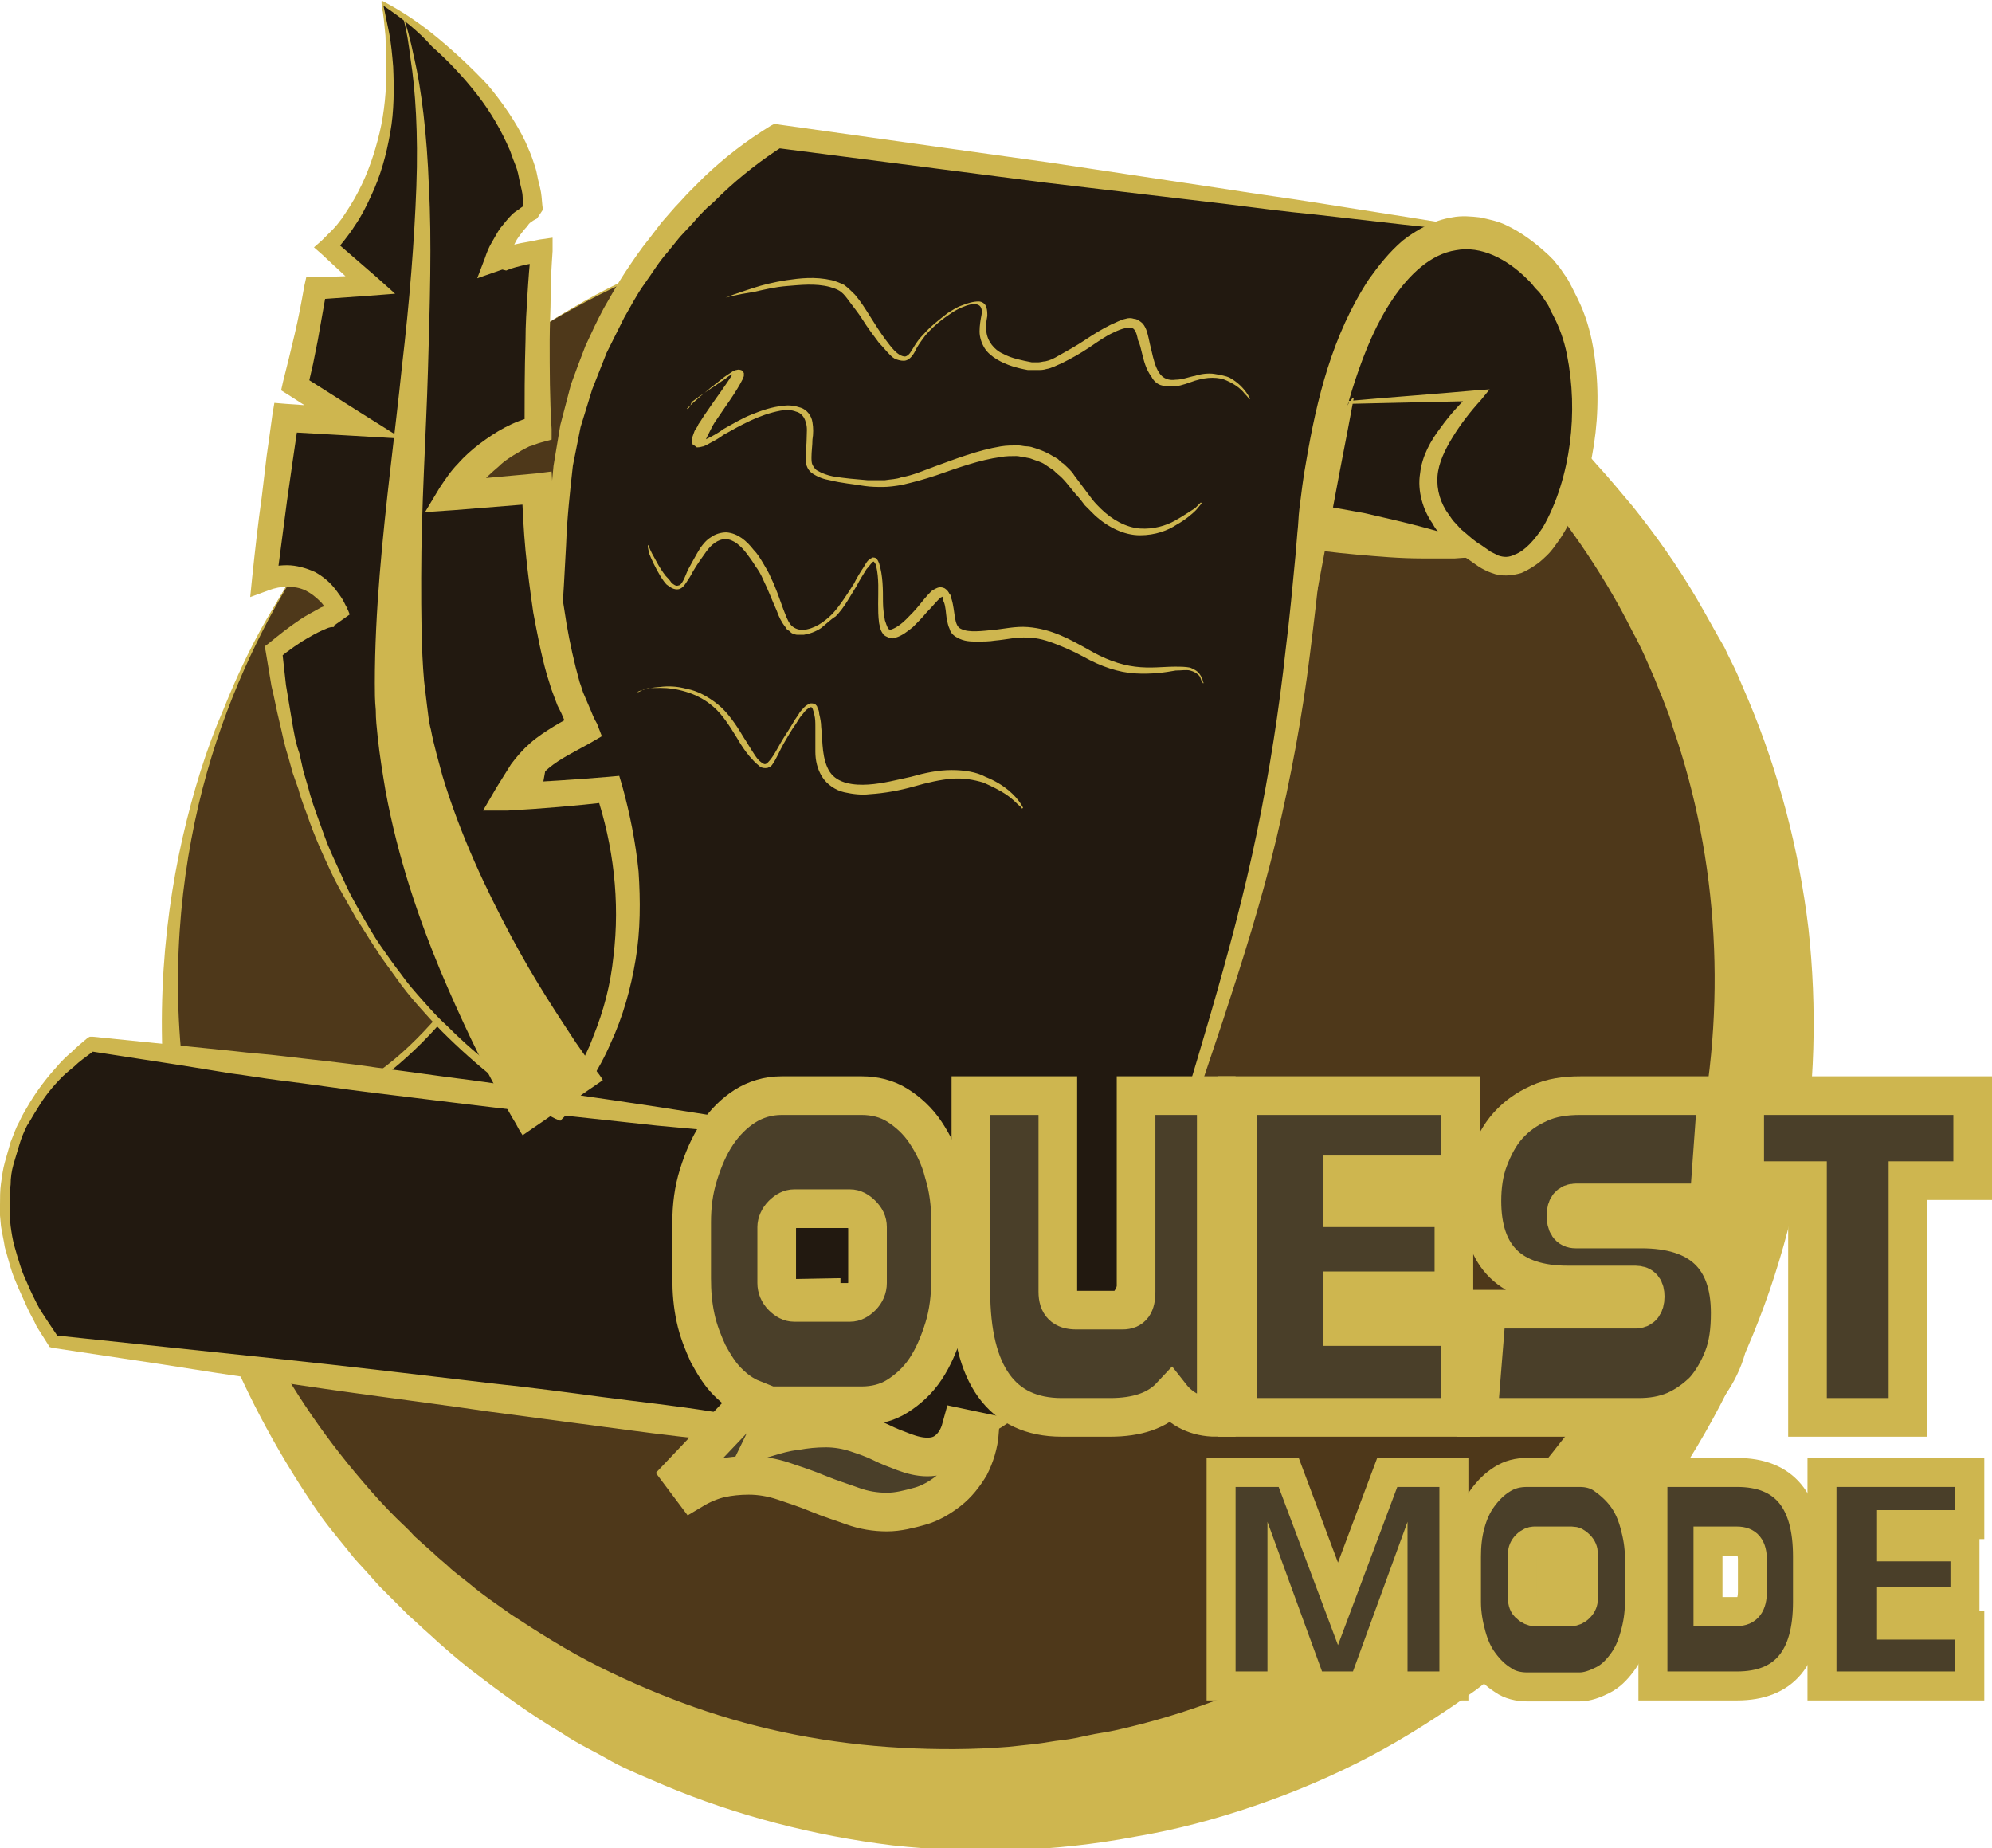 <!-- Generator: Adobe Illustrator 18.1.1, SVG Export Plug-In  -->
<svg version="1.0"
	 xmlns="http://www.w3.org/2000/svg" xmlns:xlink="http://www.w3.org/1999/xlink" xmlns:a="http://ns.adobe.com/AdobeSVGViewerExtensions/3.0/"
	 x="0px" y="0px" width="206.2px" height="191.3px" viewBox="0 0 206.2 191.3" enable-background="new 0 0 206.2 191.3"
	 xml:space="preserve">
<defs>
</defs>
<g>
	<circle fill="#4E381A" cx="100.1" cy="103.6" r="82.5"/>
	<g>
		<path fill="#CEB64F" d="M41.7,45.3c0,0,0.4-0.4,1.1-1c0.7-0.7,1.7-1.7,3.2-2.9c2.8-2.5,7.2-6,13.4-9.6c3-1.8,6.6-3.5,10.6-5.2
			c4-1.6,8.4-3.1,13.2-4.2c9.7-2.2,21.1-3,33.3-1c12.2,2,25.1,7,36.6,15.6c1.5,1,2.8,2.2,4.3,3.4c0.7,0.6,1.4,1.2,2.1,1.8l1,0.9l1,1
			c0.6,0.6,1.3,1.3,1.9,1.9c0.6,0.6,1.3,1.4,1.9,2.1c1.3,1.4,2.5,2.9,3.7,4.3c2.4,3,4.6,6.1,6.6,9.5c1,1.7,1.9,3.4,2.9,5.1
			c0.4,0.9,0.9,1.8,1.3,2.7l0.6,1.4l0.6,1.4c3.1,7.4,5.2,15.3,6.2,23.6c0.9,8.2,0.7,16.7-0.8,25.1c-3,16.8-11.4,32.9-23.7,45.2
			l-2.3,2.2c-0.4,0.4-0.7,0.7-1.1,1.1l-1.3,1.1c-0.9,0.7-1.7,1.5-2.6,2.1l-2.6,2c-3.5,2.5-7.2,4.9-11,6.9c-3.8,2-7.8,3.7-11.9,5.1
			c-4.1,1.4-8.2,2.5-12.4,3.2c-8.4,1.6-16.9,1.8-25.1,0.9c-8.2-1-16.2-3.1-23.6-6.2l-1.4-0.6l-1.4-0.6c-0.9-0.4-1.8-0.8-2.7-1.3
			c-1.7-1-3.5-1.8-5.1-2.9c-3.4-2-6.5-4.3-9.5-6.6c-1.5-1.2-2.9-2.4-4.3-3.7c-0.7-0.6-1.4-1.3-2.1-1.9c-0.7-0.7-1.3-1.3-2-2l-1-1
			l-0.9-1c-0.6-0.7-1.2-1.3-1.8-2c-1.1-1.4-2.4-2.9-3.4-4.3C24.9,145,19.9,132.1,17.9,120c-2-12.2-1.2-23.6,1-33.3
			c1.1-4.8,2.5-9.3,4.2-13.2c1.6-4,3.3-7.5,5.2-10.6c3.6-6.1,7-10.5,9.6-13.4c1.2-1.5,2.3-2.5,2.9-3.2
			C41.4,45.6,41.7,45.3,41.7,45.3z M41.7,45.3c0,0-0.3,0.4-1,1.1c-0.7,0.7-1.7,1.7-2.9,3.2c-2.5,2.9-6,7.2-9.4,13.4
			c-3.4,6.2-6.8,14.2-8.6,23.9c-1.8,9.6-2.1,20.9,0.7,32.6c1.4,5.8,3.4,11.7,6.2,17.5c2.8,5.7,6.5,11.3,10.9,16.4
			c1.1,1.3,2.2,2.5,3.4,3.7c0.6,0.6,1.3,1.2,1.9,1.9l1,0.9l0.9,0.8c0.6,0.6,1.3,1.1,1.9,1.7c0.7,0.6,1.4,1.1,2,1.6
			c1.3,1.1,2.8,2.1,4.2,3.1c2.9,1.9,5.9,3.8,9.1,5.4c3.2,1.6,6.5,3,9.9,4.2c6.8,2.4,14,3.8,21.4,4.2c3.7,0.2,7.4,0.2,11.1-0.1
			l2.8-0.3c0.9-0.1,1.8-0.3,2.8-0.4c0.9-0.1,1.8-0.3,2.7-0.5c0.9-0.2,1.8-0.3,2.7-0.5c7.3-1.6,14.3-4.3,20.9-7.9
			c3.3-1.8,6.4-3.9,9.4-6.1l2.2-1.7c0.8-0.6,1.4-1.2,2.1-1.8l1-0.9c0.3-0.3,0.7-0.7,1.1-1l2.1-2c2.6-2.7,5.1-5.5,7.4-8.5
			c0.6-0.7,1.1-1.5,1.6-2.3l0.8-1.2l0.8-1.2c0.5-0.8,1-1.6,1.5-2.4l1.4-2.4c3.6-6.6,6.2-13.6,7.9-20.9c3.2-14.5,2.3-29.8-2.4-43.4
			l-0.4-1.3l-0.5-1.3c-0.3-0.8-0.7-1.7-1-2.5c-0.7-1.6-1.4-3.3-2.3-4.9c-1.6-3.2-3.4-6.2-5.4-9.1c-1-1.4-2-2.9-3.1-4.2
			c-0.5-0.7-1-1.3-1.6-2c-0.6-0.7-1.2-1.3-1.8-2l-0.8-0.9l-0.9-0.9c-0.6-0.6-1.2-1.2-1.8-1.8c-1.3-1.2-2.5-2.4-3.8-3.4
			c-5.1-4.4-10.6-8.1-16.4-10.9c-5.8-2.8-11.7-4.9-17.5-6.2c-11.7-2.7-23-2.5-32.6-0.7c-9.7,1.8-17.7,5.2-23.9,8.6
			c-6.2,3.4-10.6,6.9-13.4,9.4c-1.5,1.2-2.5,2.3-3.2,2.9C42.1,44.9,41.7,45.3,41.7,45.3z"/>
	</g>
</g>
<g>
	<polygon fill="#221910" points="154.1,57.3 127.3,53.3 124.5,34.7 155.3,34.3 	"/>
	<g>
		<path fill="#CEB64F" d="M154,57.6c-1.2,0.1-2.3,0.1-3.4,0.2c-1.1,0-2.3,0-3.4,0c-2.3,0-4.5-0.2-6.8-0.4c-2.3-0.2-4.5-0.5-6.7-0.8
			c-1.1-0.2-2.2-0.4-3.3-0.6c-1.1-0.2-2.2-0.5-3.3-0.8l-1.5-0.4l0-1.2c-0.1-3.1-0.1-6.3-0.4-9.4c-0.1-1.6-0.3-3.1-0.6-4.7
			c-0.1-0.8-0.3-1.5-0.4-2.3c-0.2-0.8-0.3-1.5-0.5-2.3l-0.3-1l1.2-0.1c2.6-0.2,5.1-0.6,7.7-0.9c2.6-0.3,5.1-0.5,7.7-0.6
			c2.6-0.2,5.1-0.3,7.7-0.4c2.6-0.1,5.1-0.1,7.7-0.1l2.9,0.1l-0.2,2.7c-0.2,1.9-0.4,3.8-0.6,5.7c-0.1,1-0.2,1.9-0.4,2.9l-0.4,2.9
			c-0.3,1.9-0.6,3.8-1,5.7c-0.4,1.9-0.8,3.8-1.3,5.7l-0.1,0.2L154,57.6z M153.8,57c-0.3-1.8-0.5-3.6-0.6-5.5
			c-0.2-1.9-0.3-3.9-0.4-5.8l-0.1-2.9c0-1,0-1.9,0-2.9c0-1.9,0-3.8,0-5.8l2.7,2.8c-2.6,0.1-5.1,0.2-7.7,0.1c-2.6,0-5.1-0.1-7.7-0.2
			c-2.6-0.1-5.1-0.2-7.7-0.4c-2.6-0.2-5.1-0.5-7.7-0.7l1-1.1c0,0.8,0.1,1.6,0.2,2.3c0.1,0.8,0.2,1.6,0.3,2.3
			c0.2,1.6,0.5,3.1,0.8,4.6c0.6,3.1,1.6,6.1,2.4,9.1l-1.6-1.6c1.1,0.1,2.3,0.1,3.4,0.2c1.1,0.1,2.2,0.2,3.4,0.4
			c2.2,0.4,4.5,0.8,6.7,1.2c2.2,0.5,4.4,1,6.6,1.6c1.1,0.3,2.2,0.6,3.3,1C151.8,56.2,152.8,56.6,153.8,57z"/>
	</g>
</g>
<g>
	<path fill="#221910" d="M154.7,24.1l-74.2-10c0,0-21.7,12.6-22.7,39.3s-0.5,59.8-40.6,66.8L66,139.3l36.8-0.1L134.5,65l6.7-33
		L154.7,24.1z"/>
	<g>
		<path fill="#CEB64F" d="M154.3,24.2c-6.1-0.6-12.1-1.3-18.2-2c-3.1-0.3-6.2-0.7-9.3-1.1l-9.3-1.1l-9.3-1.1l-9.3-1.2l-18.6-2.4
			l0.8-0.2c-2.2,1.4-4.4,3.1-6.4,5c-0.5,0.5-1,1-1.5,1.4c-0.5,0.5-1,1-1.4,1.5l-1.4,1.5l-1.3,1.6c-0.9,1-1.6,2.2-2.4,3.3
			c-0.8,1.1-1.4,2.3-2.1,3.5c-0.6,1.2-1.2,2.4-1.8,3.6c-0.5,1.3-1,2.5-1.5,3.8l-1.2,3.9l-0.8,4c-0.3,2.7-0.6,5.4-0.7,8.2
			c-0.3,5.6-0.6,11.2-1.2,16.8c-0.7,5.6-1.6,11.2-3.3,16.5c-0.8,2.7-1.9,5.3-3.1,7.9c-1.3,2.5-2.7,5-4.5,7.2c-1.8,2.2-3.8,4.2-6,6
			c-2.2,1.8-4.6,3.3-7.1,4.6c-2.6,1.2-5.1,2.4-7.9,3.2c-1.3,0.5-2.7,0.8-4.1,1.2c-1.4,0.3-2.8,0.6-4.1,0.9l0.1-1.4l24.5,9.2
			l24.5,9.4l-0.5-0.1l36.8-0.3l-1.5,1l7.9-18.5l8-18.5l16.2-36.9l-0.1,0.2l3.6-16.4c1.2-5.5,2.4-11,3.7-16.4l0.1-0.2l0.2-0.1
			C145.4,29.1,149.8,26.6,154.3,24.2z M154.8,24.2c-4.4,2.8-8.8,5.5-13.3,8.3l0.3-0.4c-1,5.5-2,11-3.1,16.6l-3.1,16.5l0,0.1l0,0.1
			l-15.5,37.2l-7.9,18.6l-8,18.5l-0.4,1l-1,0L66,140.7l-0.3,0l-0.2-0.1l-24.3-9.8l-24.2-9.9l-2.3-1l2.5-0.5c1.4-0.3,2.7-0.5,4.1-0.8
			c1.3-0.3,2.7-0.6,4-1l2-0.6l1.9-0.7c1.3-0.4,2.5-1.1,3.8-1.6c2.5-1.3,4.8-2.7,7-4.4c2.2-1.7,4.1-3.7,5.9-5.8
			c1.8-2.1,3.2-4.5,4.4-7c1.2-2.5,2.2-5.1,3-7.7c0.8-2.7,1.4-5.4,1.8-8.1c0.5-2.7,0.8-5.5,1-8.3c0.5-5.5,0.6-11.1,0.7-16.7
			c0-2.8,0.2-5.6,0.5-8.5l0.7-4.2l1.1-4.2c0.5-1.4,1-2.7,1.5-4c0.6-1.3,1.2-2.6,1.9-3.9c0.7-1.2,1.4-2.5,2.2-3.7
			c0.8-1.2,1.6-2.4,2.5-3.5l1.3-1.7l1.4-1.6c0.5-0.5,1-1.1,1.5-1.6c0.5-0.5,1-1,1.5-1.5c2.1-2,4.3-3.7,6.9-5.3l0.4-0.2l0.5,0.1
			l18.5,2.6l9.3,1.3l9.3,1.4l9.3,1.4c3.1,0.5,6.2,0.9,9.3,1.4c6.2,1,12.3,1.9,18.5,3l0.4,0.1L154.8,24.2z"/>
	</g>
</g>
<g>
	<path fill="#221910" d="M87.6,118L9.3,108c0,0-17.1,11.4-3.8,30.8l90.6,11.5L87.6,118z"/>
	<g>
		<path fill="#CEB64F" d="M87.5,118.2c-3.3-0.2-6.5-0.5-9.7-0.8c-3.3-0.3-6.6-0.6-9.8-0.9c-6.5-0.7-13.1-1.4-19.6-2.2
			c-3.3-0.4-6.5-0.8-9.8-1.2c-3.3-0.4-6.5-0.9-9.8-1.3c-1.6-0.2-3.3-0.5-4.9-0.7l-4.9-0.8l-9.7-1.5l0.5-0.1
			c-0.5,0.4-1.1,0.8-1.7,1.3c-0.5,0.5-1.1,0.9-1.6,1.4c-1,1-1.9,2.1-2.6,3.3c-0.4,0.6-0.7,1.2-1.1,1.8c-0.3,0.6-0.6,1.3-0.8,2
			c-0.2,0.7-0.4,1.3-0.6,2c-0.2,0.7-0.3,1.4-0.3,2.1c-0.1,0.7-0.1,1.4-0.1,2.1l0,1.1l0.1,1.1c0.1,0.7,0.2,1.4,0.4,2.1
			c0.2,0.7,0.4,1.4,0.6,2c0.2,0.7,0.5,1.3,0.8,2c0.3,0.7,0.6,1.3,0.9,1.9c0.3,0.6,0.7,1.2,1.1,1.8l1.2,1.8l-0.5-0.3l11.4,1.2
			c3.8,0.4,7.6,0.8,11.4,1.2c7.6,0.8,15.1,1.7,22.7,2.6c3.8,0.4,7.6,0.9,11.3,1.4c3.8,0.5,7.6,0.9,11.3,1.5c7.5,1,15.1,2.1,22.6,3.2
			l-1.4,1.6c-0.6-2.7-1.3-5.4-1.9-8.1l-1.9-8.2c-0.6-2.7-1.3-5.4-1.9-8.2C88.6,123.6,88,120.9,87.5,118.2z M87.7,118
			c0.9,2.7,1.7,5.3,2.5,8c0.8,2.7,1.6,5.3,2.4,8l2.4,8c0.8,2.7,1.5,5.4,2.3,8l0.5,1.8l-1.9-0.2c-7.6-0.8-15.1-1.7-22.7-2.6
			c-3.8-0.4-7.6-0.9-11.3-1.4c-3.8-0.5-7.5-1-11.3-1.5c-7.5-1.1-15.1-2-22.6-3.2c-3.8-0.5-7.5-1.1-11.3-1.7l-11.3-1.7l-0.3-0.1
			l-0.1-0.2l-1.2-1.9c-0.3-0.7-0.7-1.3-1-2c-0.3-0.7-0.6-1.3-0.9-2c-0.3-0.7-0.6-1.4-0.8-2.1c-0.2-0.7-0.4-1.4-0.6-2.1
			c-0.1-0.7-0.3-1.5-0.4-2.2L0,125.8l0-1.1c0-0.7,0-1.5,0.1-2.2c0.1-0.7,0.2-1.5,0.4-2.2c0.2-0.7,0.4-1.4,0.6-2.1
			c0.3-0.7,0.5-1.4,0.9-2.1c0.3-0.7,0.7-1.3,1.1-2c0.8-1.3,1.7-2.5,2.7-3.6c0.5-0.6,1-1.1,1.6-1.6c0.5-0.5,1.1-1,1.7-1.5l0.2-0.1
			l0.3,0l9.8,1l4.9,0.5c1.6,0.2,3.3,0.3,4.9,0.5c3.3,0.4,6.5,0.7,9.8,1.2c3.3,0.4,6.5,0.9,9.8,1.3c6.5,0.9,13,1.8,19.5,2.8
			c3.2,0.5,6.5,1,9.7,1.6c3.2,0.6,6.5,1.1,9.7,1.7L87.7,118L87.7,118z"/>
	</g>
</g>
<g>
	<path fill="#221910" d="M75.7,132.7l10.9,0c0,0-0.2,7.3,5.4,10c5.6,2.7,13.2-12.8,3.1-21.9s-27.3,6.3-15.6,21.4
		c11.7,15.1,33,6.7,41.3-19.7s12.6-36.9,15.2-66.6s14.3-38.2,23.9-28.4s2.4,35-5.7,29.9c-10.6-6.7-4.3-13.1-0.9-16.9l-13.3,0.7"/>
	<path fill="#CEB64F" d="M75.7,132.6l5.4-0.2l5.4-0.1l0.5,0l0,0.6c0.1,3.1,1.3,6.3,3.5,8.2c0.3,0.2,0.6,0.4,0.9,0.6l0.5,0.3l0.2,0.1
		l0.1,0c-0.1,0,0,0,0,0l0.1,0.1l0.3,0.1c0.1,0,0.1,0,0.2,0l0.2,0l0.2,0c0.3,0,0.6-0.1,0.9-0.2c1.2-0.5,2.2-1.7,2.9-2.9
		c1.5-2.6,2-5.8,1.6-8.7c-0.4-3-1.7-5.8-3.9-7.9c-0.3-0.2-0.6-0.6-0.8-0.7c-0.3-0.2-0.6-0.5-0.9-0.7c-0.3-0.2-0.6-0.4-0.9-0.5
		c-0.3-0.1-0.6-0.3-1-0.4c-1.3-0.5-2.7-0.7-4.2-0.5c-2.8,0.3-5.5,1.9-7.4,4.2c-1.9,2.2-2.9,5.1-3,8.1c0,1.5,0.2,3,0.7,4.4
		c0.5,1.4,1.1,2.8,1.9,4.1l0.7,1c0.1,0.1,0.2,0.4,0.3,0.4l0.4,0.5c0.5,0.7,1,1.2,1.5,1.7c1.1,1.1,2.3,2.1,3.6,2.9
		c2.6,1.6,5.7,2.4,8.8,2.2c3.1-0.1,6.2-1.2,8.9-2.8c2.7-1.6,5.2-3.7,7.3-6.1c4.2-4.8,7.1-10.7,9.1-16.8c1.9-6.2,3.8-12.4,5.6-18.6
		c1.8-6.2,3.5-12.5,4.8-18.8c1.3-6.3,2.3-12.7,3-19.1c0.4-3.2,0.7-6.4,1-9.6l0.2-2.4c0.1-0.8,0.1-1.6,0.2-2.4
		c0.2-1.6,0.4-3.3,0.7-4.9c1.1-6.5,2.7-13.1,6.5-18.9c1-1.4,2.1-2.8,3.5-4c1.4-1.1,3.2-2.1,5.1-2.4c1-0.2,2-0.1,2.9,0
		c0.9,0.2,1.9,0.4,2.7,0.8c1.7,0.8,3.1,1.9,4.4,3.1l0.2,0.2c0,0,0,0,0.1,0.1l0.1,0.1l0.1,0.1l0.4,0.5c0.3,0.3,0.5,0.7,0.8,1.1
		c0.3,0.4,0.5,0.8,0.7,1.2c0.2,0.4,0.4,0.8,0.6,1.2c0.8,1.6,1.3,3.3,1.6,5c0.6,3.4,0.6,6.8,0.1,10.1c-0.5,3.3-1.5,6.6-3.4,9.6
		c-0.5,0.7-1,1.5-1.7,2.1c-0.6,0.6-1.5,1.2-2.4,1.6c-1,0.3-2.1,0.4-3.1,0c-0.3-0.1-0.5-0.2-0.7-0.3c-0.2-0.1-0.4-0.2-0.7-0.4l-1-0.7
		c-0.7-0.4-1.3-1.1-2-1.6c-0.3-0.3-0.6-0.6-0.9-1c-0.3-0.3-0.6-0.7-0.8-1.1c-1-1.4-1.6-3.4-1.3-5.2c0.2-1.8,1.1-3.4,2.1-4.7
		c1-1.4,2.1-2.6,3.3-3.7l0.5,0.9c-4.4,0.1-8.8,0.2-13.3,0.3l0-0.3c4.4-0.4,8.8-0.7,13.2-1.1l1.4-0.1l-0.9,1.1
		c-1.1,1.2-2.1,2.5-2.9,3.8c-0.8,1.3-1.5,2.7-1.6,4.1c-0.1,1.4,0.3,2.8,1.2,4c0.2,0.3,0.4,0.6,0.7,0.9c0.3,0.3,0.5,0.6,0.8,0.8
		c0.6,0.5,1.1,1,1.8,1.4l1,0.7c0.2,0.1,0.6,0.3,0.8,0.4c0.6,0.2,1.1,0.2,1.7-0.1c1.1-0.4,2.1-1.6,2.9-2.8c1.5-2.6,2.4-5.7,2.8-8.7
		c0.4-3.1,0.3-6.2-0.3-9.2c-0.3-1.5-0.8-2.9-1.5-4.2c-0.2-0.3-0.3-0.7-0.5-1c-0.2-0.3-0.4-0.6-0.6-0.9c-0.2-0.3-0.4-0.5-0.7-0.8
		l-0.4-0.5l-0.1-0.1l-0.1-0.1c0.1,0.1,0,0,0,0l-0.2-0.2c-2.1-2.1-4.8-3.5-7.4-3c-2.6,0.4-4.8,2.5-6.5,5c-1.7,2.5-2.9,5.4-3.9,8.4
		c-1,3-1.7,6.1-2.3,9.2c-0.3,1.6-0.5,3.1-0.7,4.7c-0.1,0.8-0.2,1.6-0.3,2.4l-0.3,2.4c-0.3,3.2-0.7,6.5-1.1,9.7
		c-0.8,6.5-2,12.9-3.5,19.2c-1.5,6.3-3.5,12.6-5.5,18.7l-6.2,18.5c-2.1,6.2-5.1,12.1-9.3,17.1c-2.1,2.5-4.6,4.7-7.4,6.5
		c-2.8,1.7-6,3-9.4,3.3c-3.4,0.4-6.9-0.4-9.9-2c-1.5-0.8-2.9-1.9-4.1-3c-0.6-0.6-1.2-1.2-1.7-1.8l-0.4-0.5c-0.2-0.2-0.3-0.4-0.4-0.5
		l-0.8-1c-0.9-1.4-1.8-2.9-2.4-4.6c-0.6-1.6-0.9-3.4-0.9-5.2c-0.1-3.5,1.2-7.1,3.5-9.8c2.3-2.7,5.5-4.7,9.2-5
		c1.8-0.2,3.7,0.1,5.4,0.8c0.4,0.2,0.8,0.4,1.2,0.6c0.4,0.2,0.8,0.5,1.2,0.8c0.4,0.3,0.6,0.5,1,0.8c0.4,0.4,0.6,0.6,1,0.9
		c1.2,1.3,2.2,2.7,3,4.3c0.7,1.6,1.2,3.3,1.4,5c0.4,3.5-0.4,7-2.2,10c-0.5,0.7-1,1.5-1.6,2.1c-0.6,0.6-1.4,1.2-2.3,1.5
		c-0.5,0.2-1,0.3-1.5,0.3c-0.5,0-1.2-0.2-1.5-0.3l-0.1-0.1l-0.1-0.1l-0.1,0l-0.3-0.2l-0.6-0.3c-0.4-0.2-0.7-0.5-1.1-0.8
		c-1.3-1.2-2.2-2.8-2.8-4.4c-0.5-1.6-0.8-3.3-0.7-5l0.5,0.5l-5.4-0.2l-5.4-0.2L75.7,132.6z"/>
</g>
<g>
	<path fill="#4A3F29" stroke="#CEB64F" stroke-width="4" stroke-miterlimit="10" d="M89.2,113.4c1.3,0,2.6,0.3,3.7,1
		c1.1,0.7,2.1,1.6,2.9,2.8c0.8,1.2,1.5,2.6,1.9,4.2c0.5,1.6,0.7,3.3,0.7,5.1v5.8c0,1.9-0.2,3.6-0.7,5.2c-0.5,1.6-1.1,3-1.9,4.2
		s-1.8,2.1-2.9,2.8c-1.1,0.7-2.4,1-3.7,1h-8.3l-1.6,3.3c1-0.3,2-0.6,3-0.7c1.1-0.2,2.1-0.3,3.2-0.3c1.1,0,2.2,0.2,3.1,0.5
		c0.9,0.3,1.8,0.6,2.6,1s1.6,0.7,2.4,1c0.8,0.3,1.6,0.5,2.4,0.5c0.8,0,1.5-0.2,2.1-0.7s1.1-1.2,1.4-2.3l1.9,0.4
		c-0.1,1.3-0.5,2.5-1,3.5c-0.6,1-1.3,1.9-2.2,2.6c-0.9,0.7-1.9,1.3-3,1.6s-2.2,0.6-3.4,0.6s-2.4-0.2-3.5-0.6s-2.4-0.8-3.6-1.3
		s-2.4-0.9-3.6-1.3c-1.2-0.4-2.4-0.6-3.6-0.6c-1,0-2,0.1-2.9,0.3c-0.9,0.2-1.9,0.6-2.9,1.2l-1.2-1.6l7.4-7.8c-1-0.4-1.8-1-2.6-1.8
		c-0.8-0.8-1.4-1.8-2-2.9c-0.5-1.1-1-2.3-1.3-3.7s-0.4-2.7-0.4-4.1v-5.8c0-1.7,0.2-3.3,0.7-4.9s1.1-3,1.9-4.2
		c0.8-1.2,1.8-2.2,2.9-2.9s2.4-1.1,3.8-1.1H89.2z M89.8,127c0-0.5-0.2-0.9-0.6-1.3c-0.4-0.4-0.8-0.6-1.2-0.6h-5.8
		c-0.4,0-0.8,0.2-1.2,0.6c-0.4,0.4-0.6,0.9-0.6,1.3v5.8c0,0.5,0.2,1,0.6,1.4c0.4,0.4,0.8,0.6,1.2,0.6h5.8c0.4,0,0.8-0.2,1.2-0.6
		c0.4-0.4,0.6-0.9,0.6-1.4V127z"/>
	<path fill="#4A3F29" stroke="#CEB64F" stroke-width="4" stroke-miterlimit="10" d="M121.2,144.5c-1.4,1.5-3.5,2.2-6.3,2.2h-5
		c-6.2,0-9.4-4.4-9.4-13.1v-20.2h9v20.3c0,1.3,0.6,1.9,1.9,1.9h4.8c1,0,1.4-0.6,1.4-1.9v-20.3h8.3v33.3
		C123.9,146.7,122.3,145.9,121.2,144.5z"/>
	<path fill="#4A3F29" stroke="#CEB64F" stroke-width="4" stroke-miterlimit="10" d="M128.1,146.7v-33.3h23.1v8.2H139v3.4h11.5v8.6
		H139v3.7h12.2v9.4H128.1z"/>
	<path fill="#4A3F29" stroke="#CEB64F" stroke-width="4" stroke-miterlimit="10" d="M176.9,124.5h-13.8c-0.6,0-1,0.4-1,1.3
		c0,0.9,0.3,1.4,1,1.4h6.8c6.1,0,9.2,2.9,9.2,8.7c0,1.8-0.2,3.3-0.7,4.6c-0.5,1.3-1.2,2.5-2,3.4c-0.9,0.9-1.9,1.6-3,2.1
		c-1.2,0.5-2.4,0.7-3.8,0.7H153l0.9-11.2h15.4c0.6,0,1-0.4,1-1.3c0-0.8-0.3-1.2-1-1.2h-7c-5.9,0-8.9-2.9-8.9-8.7
		c0-1.5,0.2-3,0.7-4.3c0.5-1.3,1.1-2.5,2-3.5c0.9-1,1.9-1.7,3.2-2.3s2.7-0.8,4.3-0.8h14.1L176.9,124.5z"/>
	<path fill="#4A3F29" stroke="#CEB64F" stroke-width="4" stroke-miterlimit="10" d="M197.5,122.2v24.5h-10.4v-24.5h-6.5v-8.8h23.6
		v8.8H197.5z"/>
</g>
<g>
	<path fill="#4A3F29" stroke="#CEB64F" stroke-width="3" stroke-miterlimit="10" d="M144.2,174.5V166l-3.1,8.5h-5.3l-3.1-8.5v8.5
		h-6.3v-22.1h7l5.1,13.6l5.1-13.6h6.9v22.1H144.2z"/>
	<path fill="#4A3F29" stroke="#CEB64F" stroke-width="3" stroke-miterlimit="10" d="M163.5,152.4c0.9,0,1.7,0.2,2.4,0.7
		s1.4,1.1,2,1.9c0.6,0.8,1,1.7,1.3,2.8c0.3,1.1,0.5,2.2,0.5,3.4v4.7c0,1.2-0.2,2.4-0.5,3.4c-0.3,1.1-0.7,2-1.3,2.8
		c-0.6,0.8-1.2,1.4-2,1.8s-1.6,0.7-2.4,0.7h-5.4c-0.9,0-1.8-0.2-2.5-0.7c-0.8-0.5-1.4-1.1-2-1.9s-1-1.7-1.3-2.8
		c-0.3-1.1-0.5-2.2-0.5-3.4v-4.7c0-1.1,0.1-2.2,0.4-3.3c0.3-1.1,0.7-2,1.3-2.8s1.2-1.4,2-1.9c0.8-0.5,1.6-0.7,2.6-0.7H163.5z
		 M163.9,160.8c0-0.3-0.1-0.6-0.4-0.9c-0.3-0.3-0.5-0.4-0.8-0.4h-3.9c-0.2,0-0.5,0.1-0.8,0.4s-0.4,0.6-0.4,0.9v4.7
		c0,0.3,0.1,0.7,0.4,0.9c0.3,0.3,0.6,0.4,0.8,0.4h3.9c0.2,0,0.5-0.1,0.8-0.4c0.3-0.3,0.4-0.6,0.4-0.9V160.8z"/>
	<path fill="#4A3F29" stroke="#CEB64F" stroke-width="3" stroke-miterlimit="10" d="M171.1,174.5v-22.1h8.7c4.9,0,7.3,2.9,7.3,8.7
		v4.7c0,5.8-2.4,8.7-7.3,8.7H171.1z M179.8,166.8c1.1,0,1.6-0.7,1.6-2.1v-3.2c0-1.4-0.5-2-1.6-2h-3v7.3H179.8z"/>
	<path fill="#4A3F29" stroke="#CEB64F" stroke-width="3" stroke-miterlimit="10" d="M188.6,174.5v-22.1h15.3v5.4h-8.1v2.3h7.6v5.7
		h-7.6v2.4h8.1v6.3H188.6z"/>
</g>
<g>
	<g>
		<path fill="#221910" d="M39.5,0.3c3.5,17.4-5.6,25.2-5.6,25.2l4.4,3.9l-5.6,0.3c-1.2,6.8-2.1,10-2.1,10l6,3.8l-7-0.5
			c-0.5,3-2.2,16.8-2.2,16.8c5.8-2.1,7.9,3.8,7.9,3.8c-1.4-1-6.9,3.5-6.9,3.5c4.4,36.8,29.4,47.9,29.4,47.9
			c9.4-11.7,7.8-25.4,5.3-33.5c-6,0.5-10.5,0.8-10.5,0.8c2.6-4.5,4.5-5.2,7.8-7c-0.3-0.7-0.5-1-0.5-1c-2.8-5.5-3.9-14.8-4.3-23.8
			c-4.7,0.4-8.8,0.8-8.8,0.8c1.4-2.4,5-5.8,8.8-6.9c-0.3-11.4,0.4-18.5,0.4-18.5C53,26.3,51.3,27,51.3,27c1.6-4.4,3.9-5.2,3.9-5.2
			C54.8,8.9,39.5,0.3,39.5,0.3z"/>
		<g>
			<path fill="#CEB64F" d="M39.7,0.6c0.2,1,0.4,1.9,0.6,2.9c0.2,1.1,0.3,2.2,0.4,3.4c0.1,2.3,0.1,4.6-0.3,6.8c-0.4,2.3-1,4.5-2,6.6
				c-0.5,1.1-1,2.1-1.7,3.1c-0.3,0.5-0.7,1-1,1.4c-0.4,0.5-0.7,0.9-1.2,1.4l0-1.4l4.5,3.9l1.9,1.7l-2.6,0.2l-5.6,0.4l1.1-0.9
				c-0.3,1.7-0.6,3.4-0.9,5.1l-0.5,2.5c-0.2,0.9-0.4,1.7-0.6,2.6l-0.5-1.4l6,3.8l4.3,2.7l-5.1-0.3l-7-0.4l1.4-1.1
				c-0.2,1.3-0.4,2.8-0.6,4.1l-0.6,4.2l-1.1,8.4l-1.7-1.3c0.9-0.3,1.8-0.5,2.8-0.5c1,0,2,0.3,2.9,0.7c0.9,0.5,1.6,1.1,2.2,1.9
				c0.3,0.4,0.6,0.8,0.8,1.2c0.1,0.2,0.2,0.4,0.3,0.6c0.1,0.2,0.2,0.4,0.3,0.7l-1.7,1.2c0.1,0.1,0.1,0.1,0.1,0.1c0,0-0.1,0-0.2,0
				c-0.2,0-0.5,0.1-0.7,0.2c-0.5,0.2-1.1,0.5-1.6,0.8c-1.1,0.6-2.2,1.4-3.2,2.2l0.3-0.8l0.4,3.6c0.2,1.2,0.4,2.4,0.6,3.6
				c0.2,1.2,0.4,2.4,0.8,3.5l0.4,1.8l0.5,1.7c0.3,1.2,0.7,2.3,1.1,3.4c0.4,1.1,0.8,2.3,1.3,3.4c0.5,1.1,1,2.2,1.5,3.3
				c0.5,1.1,1.1,2.1,1.7,3.2c0.6,1,1.2,2.1,1.9,3.1c0.7,1,1.4,2,2.1,2.9c0.7,1,1.5,1.9,2.3,2.8c0.8,0.9,1.6,1.8,2.5,2.6
				c1.7,1.7,3.5,3.3,5.5,4.7c1,0.7,2,1.4,3,2c1,0.6,2.1,1.2,3.1,1.7l-0.8,0.2c0.4-0.6,0.9-1.2,1.3-1.8c0.4-0.6,0.8-1.2,1.1-1.8
				c0.7-1.2,1.4-2.5,1.9-3.9c1.1-2.7,1.8-5.4,2.1-8.3c0.7-5.7,0-11.5-1.8-16.9l1.4,0.9c-3.5,0.4-7,0.7-10.6,0.9L50,83.9l1.4-2.4
				c0.5-0.8,1-1.6,1.5-2.4c0.6-0.8,1.2-1.5,2-2.2c0.8-0.7,1.6-1.2,2.4-1.7c0.8-0.5,1.6-0.9,2.3-1.3L59,75.9
				c-0.2-0.4-0.4-0.9-0.6-1.4l-0.3-0.7L57.7,73c-0.2-0.5-0.4-1.1-0.6-1.6l-0.5-1.6c-0.6-2.1-1-4.3-1.4-6.4c-0.3-2.1-0.6-4.3-0.8-6.4
				c-0.2-2.1-0.3-4.3-0.4-6.4l1.7,1.5L47,52.8L44,53l1.5-2.5c0.6-0.9,1.2-1.8,1.9-2.5c0.7-0.8,1.5-1.5,2.3-2.1
				c1.6-1.2,3.4-2.3,5.6-2.8l-1,1.4c0-3.1,0-6.2,0.1-9.3c0-1.6,0.1-3.1,0.2-4.7c0.1-1.6,0.2-3.1,0.4-4.7l1.3,1.3
				c-0.8,0.1-1.5,0.2-2.3,0.4c-0.4,0.1-0.8,0.2-1.1,0.3l-0.5,0.2L52,27.9L51.7,28l-2.3,0.8l0.8-2.1c0.2-0.6,0.4-1.1,0.7-1.6
				c0.3-0.5,0.6-1.1,0.9-1.5c0.4-0.5,0.8-1,1.2-1.4c0.2-0.2,0.5-0.4,0.8-0.6c0.1-0.1,0.3-0.2,0.4-0.3c0.2-0.1,0.3-0.2,0.6-0.2
				l-0.6,0.9c0-0.5,0-1.1-0.1-1.6c0-0.5-0.2-1.1-0.3-1.6c-0.1-0.5-0.2-1.1-0.4-1.6c-0.2-0.5-0.4-1-0.6-1.6c-0.9-2.1-2-4-3.4-5.8
				c-1.4-1.8-3-3.5-4.7-5C43.3,3.2,41.5,1.8,39.7,0.6z M39.6,0.1c2.1,1.1,4,2.4,5.8,3.9c1.8,1.5,3.5,3.1,5.1,4.8
				c1.5,1.8,2.9,3.8,3.9,5.9c0.2,0.5,0.5,1.1,0.7,1.7c0.2,0.6,0.4,1.1,0.5,1.7c0.1,0.6,0.3,1.2,0.4,1.8c0.1,0.6,0.1,1.2,0.2,1.8
				l-0.6,0.9c0,0-0.1,0.1-0.2,0.1c-0.1,0.1-0.2,0.1-0.3,0.2c-0.2,0.1-0.4,0.3-0.5,0.5c-0.3,0.3-0.6,0.7-0.9,1.1
				c-0.3,0.4-0.5,0.9-0.7,1.3c-0.2,0.5-0.4,0.9-0.6,1.4L50.9,26l0.3-0.1l0.3-0.1l0.6-0.2c0.4-0.1,0.8-0.2,1.2-0.3
				c0.8-0.2,1.7-0.3,2.5-0.5l1.4-0.2L57.2,26c-0.1,1.5-0.2,3-0.2,4.6c0,1.5-0.1,3.1-0.1,4.6c0,3.1,0,6.1,0.2,9.2l0,1.1l-1.1,0.3
				c-0.4,0.1-0.8,0.3-1.2,0.4c-0.4,0.2-0.8,0.4-1.1,0.6c-0.7,0.4-1.5,0.9-2.1,1.5c-1.3,1.1-2.6,2.4-3.4,3.8l-1.5-2.3l8.8-0.8
				l1.6-0.2l0.1,1.7c0.2,4.2,0.5,8.4,1.2,12.5c0.3,2.1,0.7,4.1,1.2,6.1l0.4,1.5c0.2,0.5,0.3,1,0.5,1.4l0.3,0.7l0.3,0.7
				c0.2,0.5,0.4,1,0.7,1.5l0.5,1.3l-1.2,0.7c-1.6,0.9-3.1,1.6-4.3,2.6c-1.2,1-2.1,2.3-3,3.8l-1.3-2.2c3.5-0.2,7-0.4,10.5-0.7
				l1.1-0.1l0.3,1c0.8,2.9,1.4,5.9,1.7,8.9c0.2,3,0.2,6.1-0.3,9.1c-0.5,3-1.3,5.9-2.6,8.7c-1.2,2.8-2.9,5.3-4.8,7.6l-0.4,0.4
				l-0.5-0.2c-1.2-0.6-2.2-1.2-3.2-1.9c-1-0.7-2-1.4-3-2.2c-1.9-1.5-3.8-3.2-5.5-4.9c-0.9-0.9-1.7-1.8-2.5-2.7
				c-0.8-0.9-1.6-1.9-2.3-2.9c-0.7-1-1.5-2-2.1-3c-0.7-1-1.3-2.1-2-3.1c-0.6-1.1-1.2-2.1-1.8-3.2c-0.6-1.1-1.1-2.2-1.6-3.3
				c-0.5-1.1-1-2.3-1.4-3.4c-0.4-1.2-0.9-2.3-1.2-3.5l-0.6-1.7l-0.5-1.8c-0.4-1.2-0.6-2.4-0.9-3.6c-0.3-1.2-0.5-2.4-0.8-3.6
				l-0.6-3.6l-0.1-0.5l0.4-0.3c1.1-0.9,2.1-1.7,3.3-2.5c0.6-0.4,1.2-0.7,1.9-1.1c0.3-0.2,0.7-0.3,1.1-0.4c0.2,0,0.5-0.1,0.8-0.1
				c0.3,0,0.7,0.1,1.1,0.4L34.3,64c0-0.1-0.1-0.3-0.2-0.4c-0.1-0.2-0.2-0.3-0.3-0.5c-0.2-0.3-0.4-0.6-0.6-0.8
				c-0.5-0.5-1-0.9-1.6-1.2c-1.1-0.5-2.5-0.5-3.8,0l-1.9,0.7l0.2-2c0.3-2.8,0.6-5.6,1-8.4l0.5-4.2c0.2-1.4,0.4-2.8,0.6-4.3l0.2-1.2
				l1.2,0.1l7,0.5l-0.8,2.4l-5.9-3.8l-0.8-0.5l0.2-0.9c0.2-0.8,0.4-1.6,0.6-2.4l0.6-2.5c0.4-1.7,0.7-3.3,1-5l0.2-0.9l0.9,0l5.6-0.2
				l-0.6,1.8l-4.3-4l-0.8-0.7l0.8-0.7c0.3-0.3,0.7-0.7,1.1-1.1c0.4-0.4,0.7-0.8,1-1.2c0.6-0.9,1.2-1.8,1.7-2.8c1-1.9,1.7-4,2.2-6.1
				c0.5-2.1,0.7-4.4,0.7-6.6c0-0.6,0-1.1,0-1.7c0-0.6-0.1-1.1-0.1-1.7c-0.1-1.1-0.2-2.2-0.4-3.3l0-0.3L39.6,0.1z"/>
		</g>
	</g>
	<g>
		<path fill="#CEB64F" d="M54.1,117.5c0,0-0.3-0.4-0.7-1.2c-0.5-0.8-1.1-1.9-1.9-3.4c-1.6-2.9-3.7-7.2-5.9-12.4
			c-2.2-5.3-4.4-11.6-5.7-18.7c-0.3-1.8-0.6-3.6-0.8-5.5c-0.1-1-0.2-1.8-0.2-2.8c-0.1-1-0.1-1.9-0.1-2.8c0-3.7,0.2-7.5,0.5-11.2
			c0.6-7.4,1.6-14.7,2.3-21.5c0.8-6.8,1.3-13.2,1.5-18.7c0.2-5.5-0.1-10-0.6-13.2c-0.1-0.8-0.2-1.5-0.3-2.1
			c-0.1-0.6-0.2-1.1-0.3-1.5c-0.2-0.8-0.3-1.3-0.3-1.3s0.1,0.4,0.4,1.3c0.1,0.4,0.3,0.9,0.4,1.5c0.2,0.6,0.3,1.3,0.5,2.1
			c0.7,3.1,1.3,7.7,1.5,13.3c0.3,5.5,0.1,12-0.1,18.9c-0.2,6.9-0.7,14.2-0.7,21.5c0,3.6,0,7.3,0.3,10.7c0.1,0.9,0.2,1.7,0.3,2.5
			c0.1,0.8,0.2,1.8,0.4,2.5c0.3,1.6,0.8,3.3,1.2,4.8c1.9,6.3,4.6,11.9,7.1,16.6c2.5,4.7,5,8.4,6.7,11c0.9,1.3,1.6,2.3,2.1,2.9
			c0.5,0.6,0.7,1,0.7,1L54.1,117.5z"/>
	</g>
</g>
<g>
	<path fill="#CEB64F" d="M75.1,30.8c0,0,1-0.4,2.9-1c0.9-0.3,2.1-0.6,3.4-0.8c1.4-0.2,2.9-0.4,4.7,0c0.4,0.1,0.9,0.3,1.3,0.5
		c0.4,0.3,0.8,0.7,1.1,1c0.6,0.7,1.1,1.5,1.6,2.3c0.5,0.8,1,1.6,1.6,2.4c0.3,0.4,0.6,0.8,0.9,1.1c0.3,0.3,0.7,0.6,1.1,0.6
		c0.4-0.1,0.6-0.5,0.9-1c0.3-0.5,0.6-0.9,1-1.3c0.7-0.8,1.6-1.5,2.5-2.2c0.5-0.3,0.9-0.6,1.5-0.8c0.5-0.2,1.1-0.4,1.7-0.4
		c0.3,0,0.7,0.2,0.8,0.6c0.1,0.3,0.1,0.6,0.1,0.9c-0.1,0.6-0.2,1.1-0.1,1.6c0.1,1,0.8,1.9,1.7,2.3c0.9,0.5,2,0.7,3,0.9l0.2,0l0,0
		c0,0,0,0,0,0l0,0l0.1,0c0.1,0,0.3,0,0.4,0c0.2,0,0.5-0.1,0.7-0.1c0.5-0.1,0.9-0.3,1.4-0.6c0.9-0.5,1.8-1,2.7-1.6
		c0.9-0.6,1.7-1.1,2.7-1.6c0.5-0.2,1-0.5,1.5-0.6c0.3-0.1,0.6-0.1,0.9,0c0.3,0,0.7,0.3,0.9,0.5c0.4,0.5,0.5,1.1,0.6,1.5
		c0.1,0.5,0.2,0.9,0.3,1.3c0.2,0.9,0.4,1.7,0.8,2.3c0.4,0.6,1,0.8,1.7,0.7c0.7,0,1.4-0.3,2-0.4c0.6-0.2,1.4-0.3,2-0.2
		c0.6,0.1,1.2,0.2,1.6,0.4c0.9,0.5,1.4,1.1,1.7,1.5c0.3,0.4,0.4,0.7,0.4,0.7l-0.1,0c0,0-0.1-0.2-0.5-0.6c-0.3-0.4-0.9-0.9-1.8-1.3
		c-0.4-0.2-0.9-0.3-1.5-0.3c-0.6,0-1.1,0.1-1.8,0.3c-0.6,0.2-1.3,0.5-2.1,0.6c-0.4,0-0.9,0-1.3-0.1c-0.5-0.1-0.9-0.5-1.1-0.9
		c-0.6-0.8-0.8-1.7-1-2.5c-0.1-0.4-0.2-0.9-0.4-1.3c-0.1-0.5-0.2-0.9-0.4-1.1c-0.3-0.4-1.3-0.1-2.1,0.3c-0.9,0.4-1.7,1-2.6,1.6
		c-0.9,0.6-1.8,1.1-2.8,1.6c-0.5,0.2-1,0.5-1.6,0.6c-0.3,0.1-0.6,0.1-0.9,0.1c-0.2,0-0.3,0-0.5,0l-0.1,0l-0.1,0l-0.1,0l-0.2,0
		c-1.1-0.2-2.2-0.5-3.2-1.1c-0.5-0.3-1-0.7-1.3-1.2c-0.3-0.5-0.5-1.1-0.5-1.7c0-0.6,0.1-1.2,0.2-1.7c0.1-0.5,0-1-0.5-1.1
		c-0.5-0.1-1,0.1-1.5,0.3c-0.5,0.2-1,0.5-1.4,0.8c-0.9,0.6-1.7,1.3-2.4,2.1c-0.3,0.4-0.6,0.8-0.9,1.3c-0.2,0.4-0.5,1.1-1.1,1.3
		c-0.3,0.1-0.7,0-1-0.1c-0.3-0.1-0.5-0.3-0.7-0.5c-0.4-0.4-0.7-0.8-1.1-1.2c-0.6-0.8-1.2-1.6-1.7-2.4c-0.5-0.8-1.1-1.5-1.6-2.2
		c-0.3-0.4-0.5-0.6-0.8-0.8c-0.3-0.2-0.7-0.3-1-0.4c-1.5-0.4-3.1-0.2-4.4-0.1c-1.3,0.1-2.5,0.4-3.4,0.6
		C76.2,30.5,75.1,30.8,75.1,30.8L75.1,30.8z"/>
</g>
<g>
	<path fill="#CEB64F" d="M71.1,42.3c0,0,0.9-0.9,2.5-2.2c0.4-0.3,0.9-0.7,1.4-1.1c0.3-0.2,0.6-0.4,0.9-0.6c0.1,0,0.2-0.1,0.3-0.1
		c0.1,0,0.2-0.1,0.5,0c0.1,0,0.3,0.3,0.3,0.3c0,0.1,0,0.2,0,0.3c0,0.1-0.1,0.2-0.1,0.3c-0.7,1.4-1.7,2.7-2.7,4.2
		c-0.3,0.4-0.5,0.8-0.7,1.2c-0.1,0.2-0.2,0.4-0.3,0.6c-0.1,0.2-0.2,0.4-0.2,0.5l0,0c0,0,0-0.1,0-0.1c0,0-0.1-0.1-0.1-0.1
		c0,0,0,0-0.1,0c0,0,0.1,0,0.2,0c0.2-0.1,0.4-0.2,0.6-0.3c0.4-0.2,0.9-0.5,1.3-0.8c0.9-0.5,1.9-1.1,2.9-1.5c1-0.4,2.1-0.8,3.3-0.9
		c0.6-0.1,1.2,0,1.8,0.2c0.6,0.2,1.1,0.8,1.2,1.5c0.1,0.6,0.1,1.2,0,1.8c0,0.6-0.1,1.2-0.1,1.8c0,0.3,0,0.6,0.1,0.8
		c0.1,0.2,0.3,0.5,0.5,0.6c0.5,0.3,1.1,0.5,1.6,0.6c1.2,0.2,2.4,0.3,3.6,0.4c0.6,0,1.2,0,1.8,0c0.6-0.1,1.2-0.1,1.7-0.3
		c1.2-0.2,2.3-0.7,3.4-1.1c2.2-0.8,4.5-1.7,6.9-2.1c0.6-0.1,1.2-0.1,1.8-0.1c0.3,0,0.6,0.1,0.9,0.1c0.3,0,0.6,0.1,0.9,0.2
		c0.6,0.2,1.1,0.4,1.6,0.7l0.7,0.4c0.2,0.2,0.4,0.4,0.6,0.5c0.4,0.4,0.8,0.7,1.1,1.2c0.3,0.4,0.6,0.8,0.9,1.2
		c0.3,0.4,0.6,0.8,0.9,1.2c0.3,0.4,0.6,0.7,0.9,1c1.2,1.2,2.7,2,4.1,2.1c1.4,0.1,2.7-0.3,3.6-0.8c0.9-0.5,1.6-1,2.1-1.3
		c0.4-0.4,0.6-0.6,0.6-0.6l0.1,0.1c0,0-0.2,0.2-0.6,0.7c-0.4,0.4-1.1,1-2,1.5c-0.9,0.6-2.2,1.1-3.8,1.1c-1.6,0-3.3-0.8-4.7-2.1
		c-0.3-0.3-0.7-0.7-1-1c-0.3-0.4-0.6-0.8-0.9-1.1c-0.7-0.8-1.2-1.6-2-2.2c-0.2-0.2-0.4-0.4-0.6-0.5l-0.6-0.4
		c-0.4-0.3-0.9-0.4-1.4-0.6c-0.2-0.1-0.5-0.1-0.8-0.2c-0.3,0-0.5-0.1-0.8-0.1c-0.5,0-1.1,0-1.6,0.1c-2.2,0.3-4.4,1.1-6.7,1.9
		c-1.2,0.4-2.3,0.7-3.6,1c-0.6,0.1-1.3,0.2-1.9,0.2c-0.6,0-1.2,0-1.9-0.1c-1.2-0.2-2.4-0.3-3.6-0.6c-0.6-0.1-1.2-0.3-1.8-0.7
		c-0.3-0.2-0.5-0.5-0.6-0.8c-0.1-0.3-0.1-0.6-0.1-1c0-0.6,0.1-1.2,0.1-1.8c0-0.6,0.1-1.2-0.1-1.7c-0.1-0.5-0.5-1-1-1.1
		c-0.5-0.2-1.1-0.2-1.6-0.1c-2.2,0.4-4.1,1.5-5.9,2.5c-0.4,0.3-0.9,0.6-1.3,0.8c-0.2,0.1-0.5,0.3-0.8,0.4c-0.1,0-0.3,0.1-0.6,0.1
		c-0.1,0-0.1,0-0.2-0.1c-0.1-0.1-0.2-0.1-0.3-0.2c0-0.1-0.1-0.2-0.1-0.3c0-0.1,0-0.1,0-0.2c0.1-0.4,0.2-0.6,0.3-0.9
		c0.1-0.2,0.3-0.4,0.4-0.7c0.3-0.4,0.5-0.8,0.8-1.2c1-1.5,2.1-2.9,2.8-4.1c0-0.1,0.1-0.1,0.1-0.2c0,0,0,0,0,0c0,0,0,0,0,0.1
		c0,0,0.1,0,0.1,0.1c0.1,0,0,0,0,0c-0.1,0-0.1,0-0.2,0.1c-0.3,0.1-0.6,0.3-0.8,0.5c-0.5,0.3-1,0.7-1.5,1c-0.9,0.6-1.6,1.1-2,1.4
		C71.4,42.2,71.2,42.4,71.1,42.3L71.1,42.3z"/>
</g>
<g>
	<path fill="#CEB64F" d="M67.1,56.4c0,0,0.1,0.3,0.4,0.9c0.3,0.5,0.7,1.4,1.4,2.3c0.2,0.2,0.4,0.4,0.6,0.7c0.2,0.2,0.5,0.4,0.7,0.3
		c0.4,0,0.7-0.9,1-1.6c0.4-0.7,0.8-1.5,1.3-2.3c0.3-0.4,0.6-0.8,1.1-1.1c0.4-0.3,1-0.5,1.6-0.5c1.2,0.1,2.1,0.9,2.8,1.8
		c0.4,0.4,0.7,0.9,1,1.4c0.3,0.5,0.6,1,0.8,1.5c0.5,1,0.9,2.2,1.3,3.3c0.2,0.5,0.4,1.1,0.7,1.5c0.3,0.4,0.8,0.6,1.3,0.6
		c1.2-0.1,2.2-0.8,3.1-1.7c0.8-0.9,1.5-2,2.2-3.1c0.3-0.6,0.6-1.1,1-1.7c0.2-0.3,0.3-0.6,0.6-0.8c0.1-0.1,0.2-0.1,0.3-0.2
		c0.1,0,0.3,0,0.4,0.1c0.2,0.2,0.2,0.3,0.3,0.5c0.4,1.3,0.4,2.7,0.4,4c0,0.7,0.1,1.3,0.2,1.9c0.1,0.3,0.2,0.6,0.3,0.8
		c0.1,0.2,0.3,0.2,0.5,0.1c0.5-0.2,1-0.6,1.4-1c0.4-0.4,0.9-0.9,1.3-1.4c0.4-0.5,0.8-1,1.3-1.5c0.1-0.1,0.3-0.2,0.5-0.3
		c0.2-0.1,0.5-0.2,0.9,0c0.3,0.2,0.4,0.4,0.5,0.6l0.1,0.1c0,0,0,0,0,0.1l0,0.1l0.1,0.2c0.4,1.3,0.2,2.8,1,3.1
		c0.8,0.4,2.2,0.2,3.3,0.1c1.1-0.1,2.3-0.4,3.6-0.3c2.5,0.2,4.4,1.3,6.2,2.3c1.7,1,3.3,1.6,4.9,1.8c1.6,0.2,2.9,0,4.1,0
		c0.6,0,1.1,0,1.6,0.1c0.5,0.2,0.8,0.4,1,0.7c0.2,0.3,0.3,0.5,0.3,0.7c0.1,0.2,0.1,0.2,0.1,0.2l-0.1,0c0,0,0-0.1-0.1-0.2
		c-0.1-0.1-0.1-0.4-0.3-0.6c-0.2-0.2-0.5-0.4-0.9-0.5c-0.4-0.1-0.9,0-1.5,0c-1.1,0.2-2.5,0.4-4.2,0.3c-1.7-0.1-3.5-0.7-5.3-1.7
		c-0.9-0.5-1.8-0.9-2.8-1.3c-1-0.4-2-0.7-3-0.7c-1.1-0.1-2.2,0.2-3.4,0.3c-0.6,0.1-1.2,0.1-1.9,0.1c-0.6,0-1.3,0-2-0.4
		c-0.4-0.2-0.7-0.5-0.8-0.9c-0.2-0.4-0.2-0.7-0.3-1c-0.1-0.7-0.1-1.3-0.3-1.8l-0.1-0.2l0-0.1c0,0,0,0,0,0l0-0.1
		c0-0.1-0.1-0.2-0.1-0.1c0.1,0,0.1,0,0,0c-0.1,0-0.2,0.1-0.3,0.2c-0.4,0.4-0.8,0.9-1.3,1.4c-0.4,0.5-0.9,1-1.4,1.5
		c-0.5,0.4-1.1,0.9-1.8,1.1c-0.2,0.1-0.4,0.1-0.7,0c-0.2-0.1-0.5-0.2-0.6-0.4c-0.3-0.4-0.3-0.7-0.4-1.1c-0.1-0.7-0.1-1.4-0.1-2
		c0-1.3,0.1-2.6-0.2-3.9c0-0.1-0.1-0.3-0.2-0.4c0-0.1-0.1-0.1-0.2,0c-0.2,0.2-0.4,0.5-0.6,0.7c-0.3,0.5-0.7,1.1-1,1.7
		c-0.7,1.1-1.3,2.3-2.2,3.2C86,64.1,85.5,64.6,85,65c-0.6,0.4-1.2,0.6-1.8,0.7c-0.2,0-0.3,0-0.5,0c-0.2,0-0.4,0-0.5-0.1
		c-0.2,0-0.3-0.1-0.5-0.3c-0.2-0.1-0.3-0.2-0.4-0.4c-0.4-0.5-0.7-1.1-0.9-1.7c-0.5-1.1-0.9-2.2-1.4-3.2c-0.2-0.5-0.5-1-0.8-1.4
		c-0.3-0.5-0.6-0.9-0.9-1.3c-0.6-0.8-1.4-1.5-2.2-1.5c-0.8,0-1.5,0.6-2,1.3c-0.5,0.7-1,1.4-1.4,2.1c-0.2,0.4-0.4,0.7-0.6,1
		c-0.2,0.3-0.5,0.8-1,0.8c-0.5,0-0.8-0.3-1.1-0.5c-0.2-0.2-0.4-0.5-0.6-0.8c-0.6-1-1-1.9-1.2-2.4C67.1,56.8,67,56.5,67.1,56.4
		L67.1,56.4z"/>
</g>
<g>
	<path fill="#CEB64F" d="M66,71.6c0,0,0.8-0.4,2.3-0.5c0.8-0.1,1.7-0.1,2.8,0.2c1.1,0.2,2.2,0.8,3.2,1.6c1,0.8,1.9,2.1,2.6,3.3
		c0.4,0.6,0.8,1.3,1.2,1.9c0.2,0.3,0.4,0.6,0.7,0.8c0.3,0.2,0.4,0.3,0.7,0c0.5-0.5,0.9-1.3,1.3-2c0.4-0.7,0.9-1.4,1.3-2.1
		c0.2-0.4,0.5-0.7,0.7-1.1c0.3-0.3,0.5-0.7,1.1-0.9c0.2,0,0.3,0,0.5,0.1c0.1,0.1,0.2,0.2,0.2,0.3c0.1,0.2,0.2,0.4,0.2,0.7
		c0.1,0.4,0.2,0.9,0.2,1.3c0.1,0.9,0.1,1.7,0.2,2.5c0.1,0.8,0.3,1.6,0.7,2.2c0.8,1.2,2.5,1.4,4,1.3c1.5-0.1,3-0.5,4.4-0.8
		c1.4-0.4,2.8-0.7,4.2-0.7c1.3,0,2.6,0.2,3.5,0.7c1,0.4,1.8,0.9,2.4,1.4c0.6,0.5,1,1,1.2,1.3c0.2,0.3,0.3,0.5,0.3,0.5l-0.1,0.1
		c0,0-0.1-0.2-0.4-0.4c-0.3-0.3-0.7-0.7-1.3-1.1c-0.6-0.4-1.4-0.8-2.3-1.2c-1-0.3-2.1-0.5-3.3-0.4c-1.2,0.1-2.5,0.4-3.9,0.8
		c-1.4,0.4-3,0.7-4.6,0.8c-0.8,0.1-1.7,0-2.6-0.2c-0.9-0.2-1.8-0.8-2.3-1.6c-0.5-0.8-0.7-1.7-0.7-2.6c0-0.8,0-1.7,0-2.6
		c0-0.4,0-0.8-0.1-1.2c-0.1-0.4-0.2-0.9-0.4-0.8c-0.3,0.1-0.6,0.4-0.8,0.7c-0.3,0.3-0.5,0.7-0.7,1c-0.5,0.7-0.9,1.4-1.3,2.1
		c-0.4,0.7-0.7,1.5-1.2,2.2c-0.1,0.1-0.2,0.2-0.3,0.2c-0.1,0.1-0.3,0.1-0.4,0.1c-0.3,0-0.5-0.1-0.7-0.3c-0.4-0.3-0.6-0.6-0.9-0.9
		c-0.5-0.6-0.9-1.2-1.3-1.9c-0.8-1.3-1.5-2.4-2.4-3.2c-0.9-0.8-1.9-1.3-2.9-1.6c-1-0.3-1.8-0.4-2.6-0.4c-0.7,0-1.3,0-1.7,0.1
		C66.2,71.6,66,71.7,66,71.6L66,71.6z"/>
</g>
</svg>
